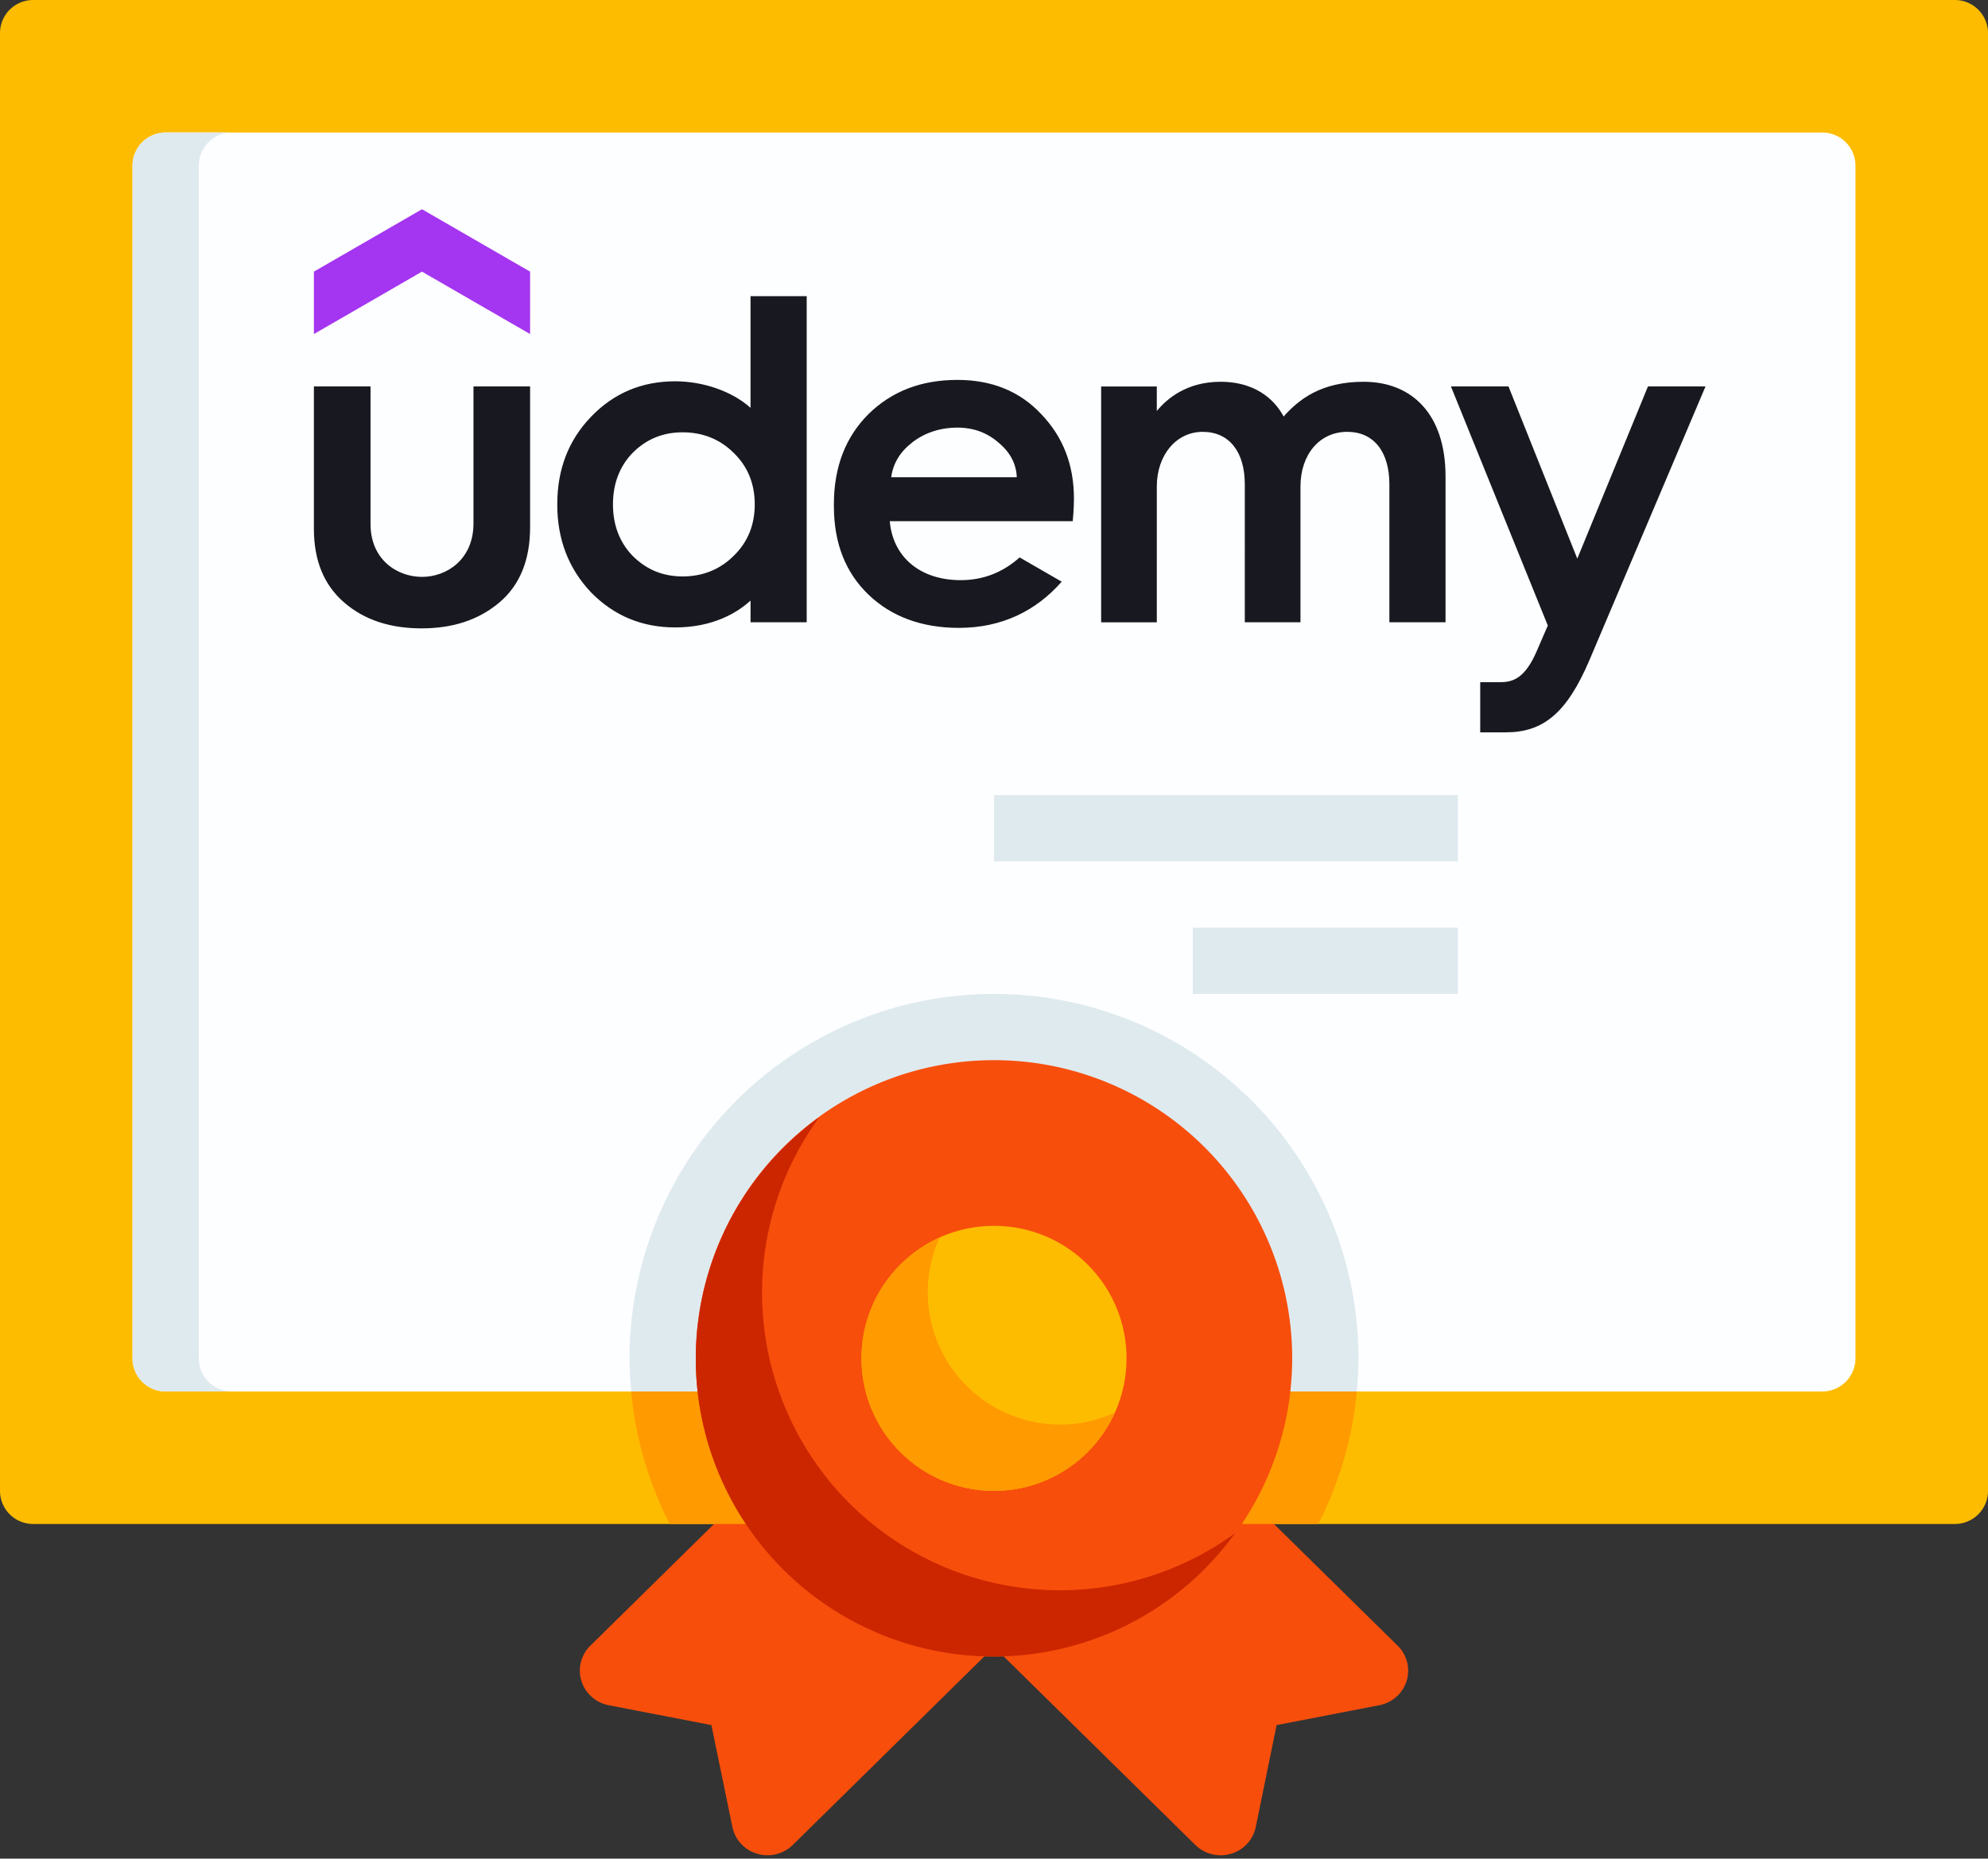 <svg xmlns="http://www.w3.org/2000/svg" width="200" height="187" fill="none"><rect width="100%" height="100%" fill="#333333" stroke="none"/><path fill="#FEBC00" d="M196.667 153.333H3.333A3.334 3.334 0 0 1 0 150V3.333A3.333 3.333 0 0 1 3.333 0h193.334A3.333 3.333 0 0 1 200 3.333V150a3.333 3.333 0 0 1-3.333 3.333Z"/><path fill="#F74E0C" d="m78.61 146.667-19.223 18.916a3.509 3.509 0 0 0-.897 3.537 3.586 3.586 0 0 0 2.747 2.447l10.333 2 2.114 10.256a3.555 3.555 0 0 0 2.49 2.687 3.63 3.63 0 0 0 3.583-.883l21.91-21.567a32.394 32.394 0 0 1-23.057-17.393Z"/><path fill="#F74E0C" d="m121.39 146.667 19.223 18.916a3.506 3.506 0 0 1-.138 5.14 3.596 3.596 0 0 1-1.712.844l-10.333 2-2.097 10.26a3.558 3.558 0 0 1-2.49 2.686 3.628 3.628 0 0 1-3.583-.883l-21.927-21.57a32.395 32.395 0 0 0 23.057-17.393Z"/><path fill="#FDFEFF" d="M183.333 140H16.667a3.334 3.334 0 0 1-3.334-3.333v-120a3.333 3.333 0 0 1 3.334-3.334h166.666a3.333 3.333 0 0 1 3.334 3.334v120a3.334 3.334 0 0 1-3.334 3.333Z"/><path fill="#FF9A00" d="M63.504 140a36.335 36.335 0 0 0 3.876 13.333h65.24A36.322 36.322 0 0 0 136.497 140H63.503Z"/><path fill="#DFEAEF" d="M136.667 136.667a36.667 36.667 0 1 0-73.334 0c0 1.126.07 2.233.17 3.333h73c.094-1.1.164-2.207.164-3.333ZM20 136.667v-120a3.333 3.333 0 0 1 3.333-3.334h-6.666a3.333 3.333 0 0 0-3.334 3.334v120A3.333 3.333 0 0 0 16.667 140h6.666A3.334 3.334 0 0 1 20 136.667Z"/><path fill="#F74E0C" d="M100 166.667a30.004 30.004 0 0 1-27.716-18.52A30 30 0 1 1 130 136.667a30.031 30.031 0 0 1-30 30Z"/><path fill="#CC2600" d="M106.667 160a29.942 29.942 0 0 1-26.735-16.348 29.947 29.947 0 0 1 2.481-31.239 29.97 29.97 0 0 0-3.639 45.48 29.976 29.976 0 0 0 23.58 8.681 29.965 29.965 0 0 0 21.899-12.321A29.805 29.805 0 0 1 106.667 160Z"/><path fill="#FEBC00" d="M100 150c7.364 0 13.333-5.969 13.333-13.333s-5.969-13.334-13.333-13.334-13.333 5.97-13.333 13.334S92.637 150 100 150Z"/><path fill="#FF9A00" d="M106.667 143.333A13.335 13.335 0 0 1 93.333 130a13.215 13.215 0 0 1 1.2-5.467 13.318 13.318 0 0 0 7.859 25.248 13.31 13.31 0 0 0 9.741-7.648 13.203 13.203 0 0 1-5.466 1.2Z"/><g clip-path="url(#a)"><path fill="#A435F0" d="M53.328 33.61 42.452 27.33 31.579 33.61V27.33l10.874-6.278L53.33 27.33l-.002 6.279Z"/><path fill="#181820" d="M31.579 38.882h5.697v13.84c0 3.577 2.67 5.32 5.177 5.32 2.53 0 5.18-1.79 5.18-5.367V38.882h5.697v14.17c0 3.295-1.036 5.837-3.107 7.58-2.073 1.741-4.661 2.59-7.817 2.59-3.154 0-5.743-.847-7.767-2.59-2.025-1.742-3.06-4.19-3.06-7.438V38.882Zm71 17.202c-1.725 1.535-3.689 2.287-5.929 2.287-4.087 0-6.827-2.328-7.136-5.933h18.405s.124-1.164.124-2.257c0-3.39-1.083-6.215-3.297-8.521-2.164-2.307-4.987-3.437-8.426-3.437-3.623 0-6.59 1.13-8.945 3.437-2.307 2.306-3.483 5.318-3.483 9.086v.186c0 3.72 1.176 6.686 3.483 8.9 2.306 2.211 5.367 3.341 9.086 3.341 4.325 0 7.767-1.706 10.349-4.647l-4.231-2.442ZM91.752 44.53c1.27-.99 2.825-1.506 4.567-1.506 1.647 0 3.012.517 4.19 1.554 1.124.944 1.731 2.104 1.784 3.437H89.659c.183-1.378.88-2.54 2.095-3.483l-.002-.002Zm68.171 21.84c-2.312 5.457-4.73 7.313-8.437 7.313h-2.57v-5.05h2.078c1.275 0 2.461-.48 3.591-3.086l1.13-2.61-9.746-24.056h5.791l6.921 17.326 7.11-17.326h5.789l-11.657 27.49ZM75.506 29.797v11.234c-1.867-1.672-4.77-2.667-7.579-2.667-3.343 0-6.167 1.176-8.474 3.576-2.26 2.354-3.39 5.272-3.39 8.803 0 3.533 1.13 6.45 3.39 8.851 2.307 2.355 5.132 3.533 8.474 3.533 3.855 0 6.291-1.516 7.58-2.703v2.184h5.65v-32.81h-5.65Zm-1.695 26.127c-1.365 1.365-3.107 2.073-5.132 2.073-2.024 0-3.671-.708-5.037-2.073-1.315-1.365-1.976-3.107-1.976-5.178 0-2.073.66-3.814 1.976-5.18 1.366-1.365 3.013-2.07 5.038-2.07 2.024 0 3.766.705 5.131 2.07 1.412 1.366 2.12 3.107 2.12 5.18 0 2.071-.708 3.813-2.12 5.178Zm63.375-17.512c-4.291 0-6.522 1.78-8.05 3.495-.611-1.165-2.333-3.495-6.354-3.495-3.4 0-5.403 1.718-6.403 2.941v-2.468h-5.6v23.727h5.6V48.957c0-3.201 1.979-5.508 4.613-5.508 2.686 0 4.239 2.025 4.239 5.273V62.61h5.602V48.957c0-3.248 1.929-5.508 4.706-5.508 2.684 0 4.237 2.025 4.237 5.27v13.89h5.65V47.92c0-6.186-3.325-9.508-8.24-9.508v-.001Z"/></g><path fill="#DFEAEF" d="M146.667 80H100v6.667h46.667V80ZM146.667 93.333H120V100h26.667v-6.667Z"/><defs><clipPath id="a"><path fill="#fff" d="M31.579 21.053h140.867v52.632H31.579z"/></clipPath></defs></svg>